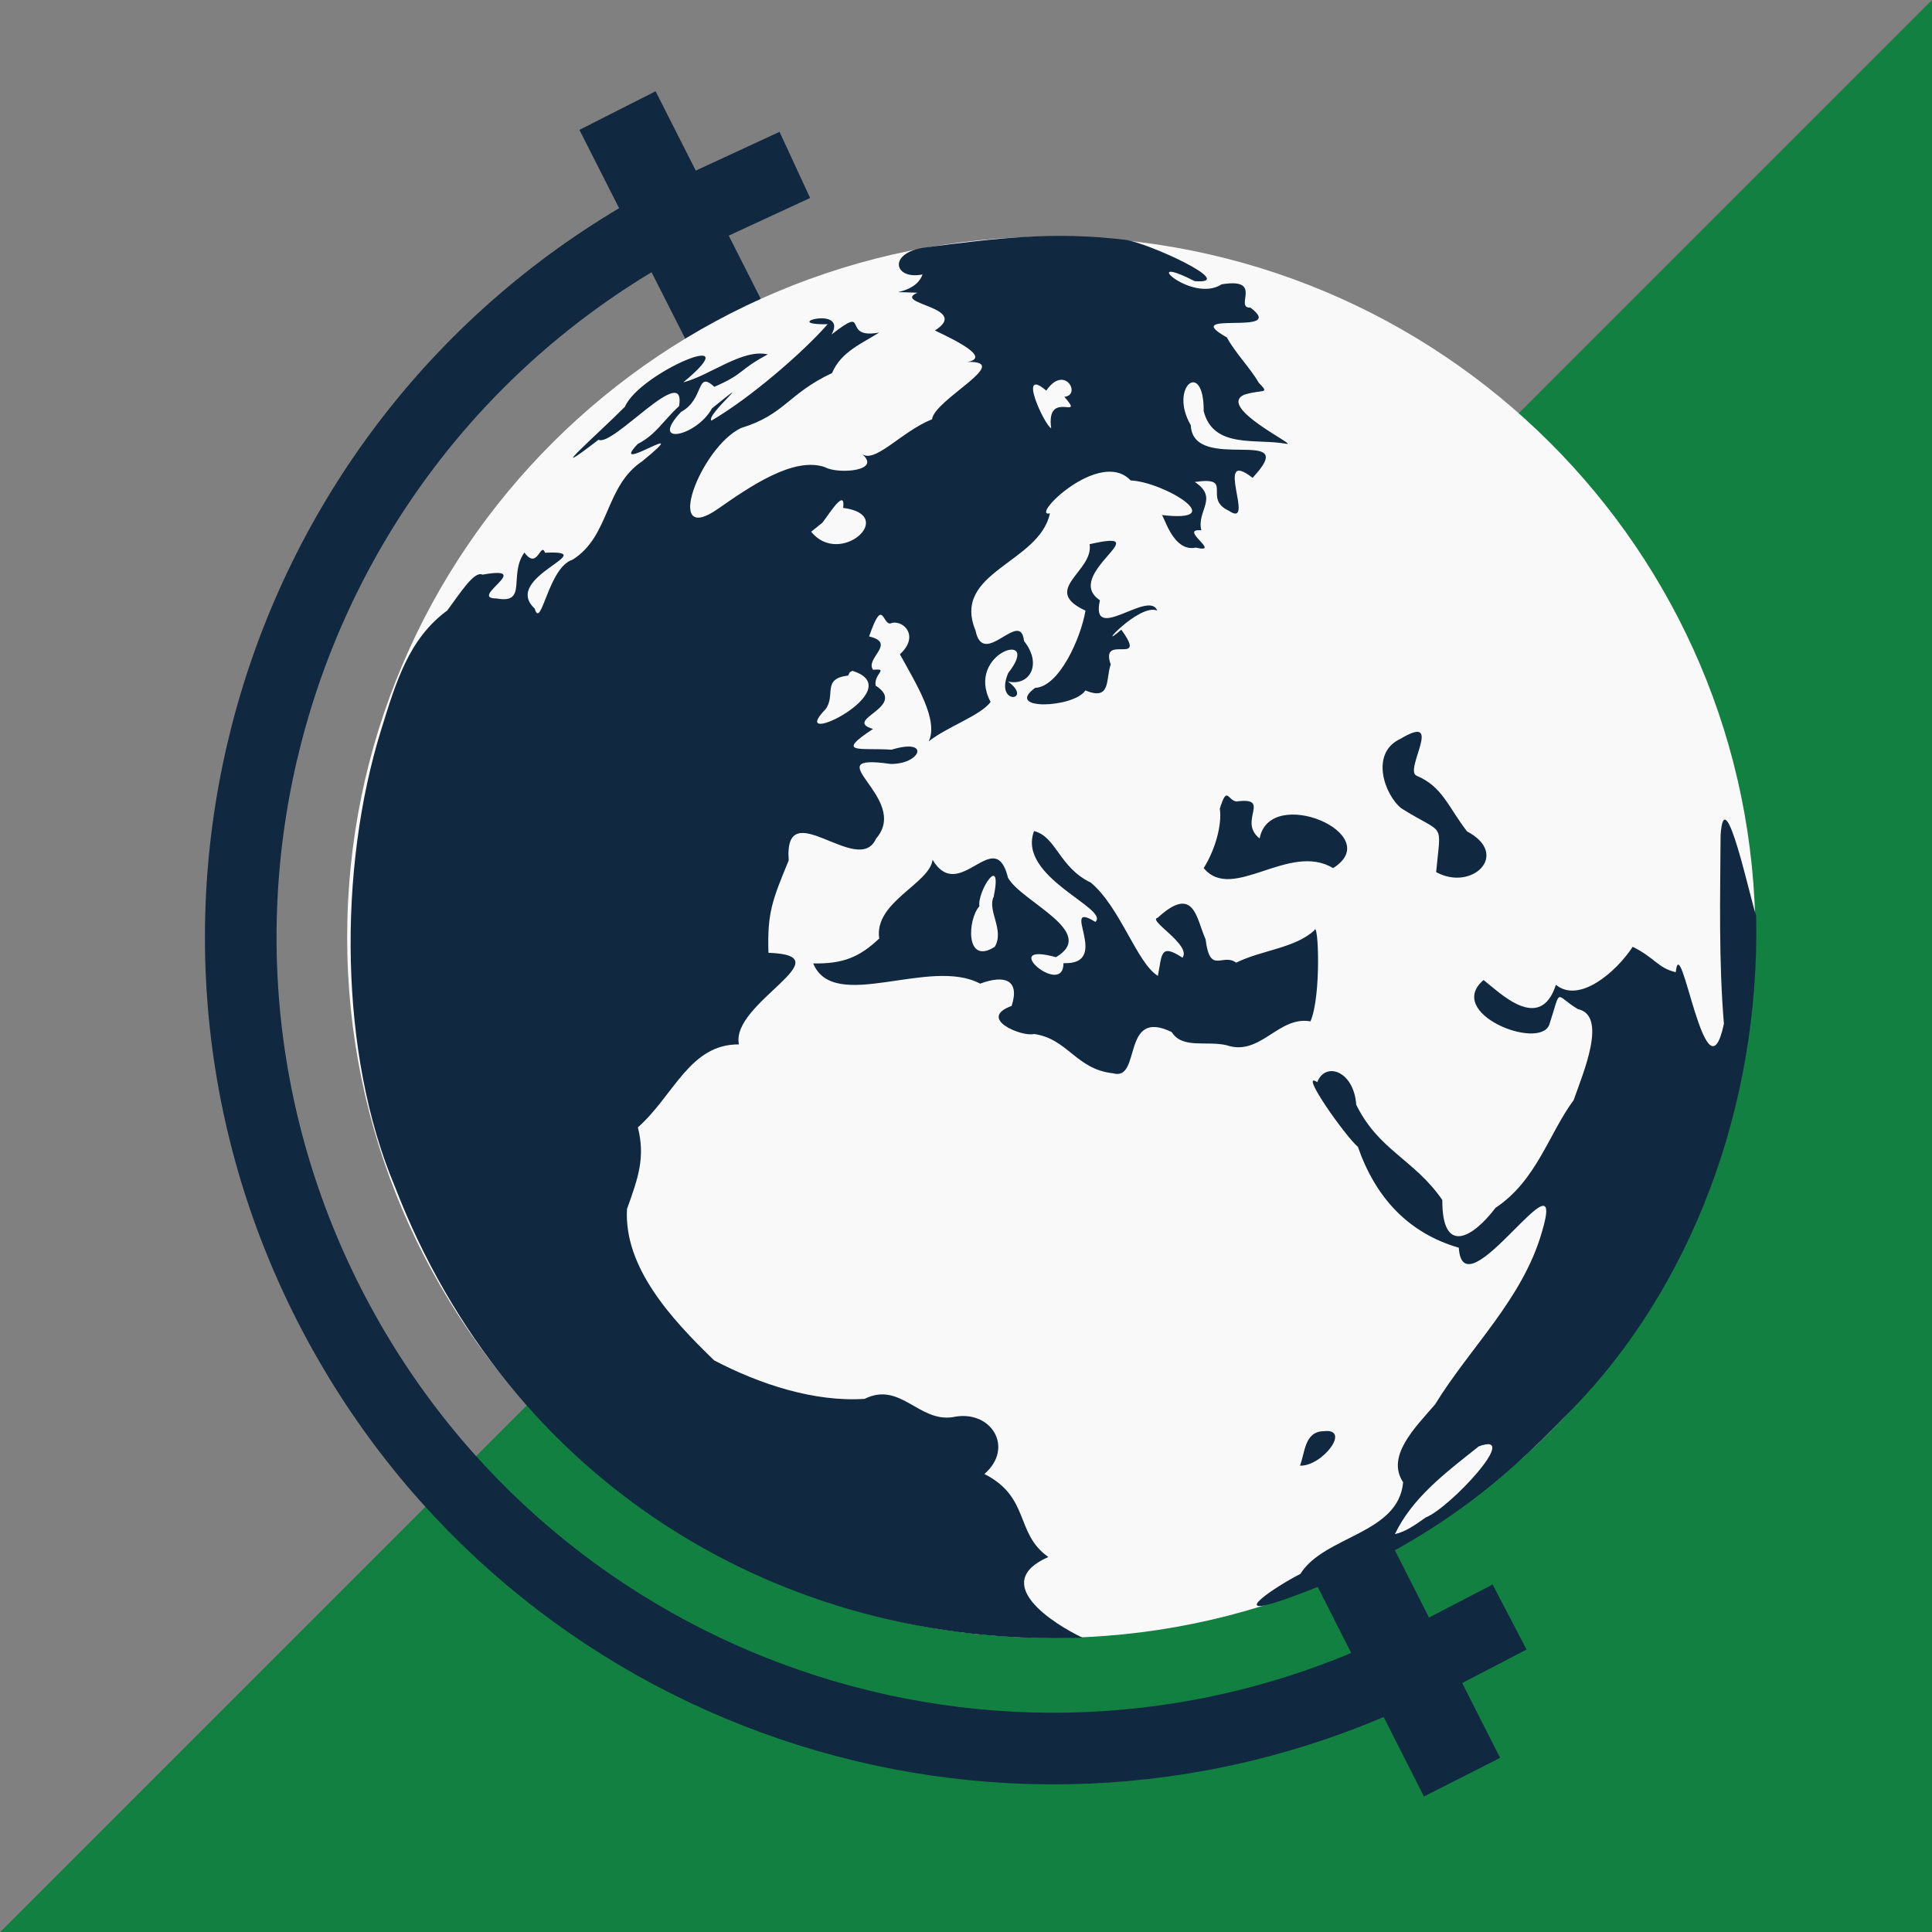 <?xml version="1.0" encoding="UTF-8"?>
<!-- Created with EazyDraw for Mac ( http://www.eazydraw.com/ ) -->

<svg
    version="1.1"
    xmlns:dc="http://purl.org/dc/elements/1.1/"
    xmlns:cc="http://creativecommons.org/ns#"
    xmlns:rdf="http://www.w3.org/1999/02/22-rdf-syntax-ns#"
    xmlns:svg="http://www.w3.org/2000/svg"
    xmlns:xlink="http://www.w3.org/1999/xlink"
    xmlns="http://www.w3.org/2000/svg"
    width="674.55"
    height="674.636"
    viewBox="0, 0, 674.55, 674.636"
    preserveAspectRatio="none"
    id="svg2">
   <rect x="0" y="0" width="674.55" height="674.636" fill="#808080" stroke="none"/>
   <defs
       id="defs_2F7C4A33"/>
   <g
       id="layer_Paper"
       style="fill:#000000;fill-opacity:1;stroke:#000000;stroke-opacity:1;fill-rule:nonzero;stroke-linecap:square;stroke-linejoin:miter;stroke-width:25;stroke-miterlimit:10">
      <polygon
          style="fill:#118040;stroke:none"
          id="60B22D72"
          points="674.55,674.636 0,674.636 674.55,0"/>
      <rect
          style="fill:#102840;stroke:none"
          id="4767E042"
          x="-189.776"
          y="-784.23"
          width="29.814"
          height="652.338"
          transform="matrix(-0.892,0.452,-0.452,-0.892,0,0)"/>
      <path
          style="fill:none;stroke:#102840"
          id="8CB020D1"
          d="M229.453,79.452 C92.741,155.732 43.751,328.397 120.032,465.109 C193.185,596.216 355.876,647.547 491.024,582.161"/>
      <rect
          style="fill:#102840;stroke:none"
          id="D1A36C32"
          x="-181.4"
          y="193.035"
          width="25.422"
          height="34.565"
          transform="matrix(-0.42,-0.908,0.908,-0.42,0,0)"/>
      <rect
          style="fill:#102840;stroke:none"
          id="AD495A42"
          x="-756.925"
          y="178.424"
          width="25.617"
          height="28.205"
          transform="matrix(-0.462,-0.887,0.887,-0.462,0,0)"/>
      <path
          style="fill:#F9F9F9;stroke:none"
          id="8467E4B1"
          d="M612.905,327.252 C612.905,462.356 502.835,571.88 367.057,571.88 C231.278,571.88 121.208,462.356 121.208,327.252 C121.208,192.148 231.278,82.624 367.057,82.624
C502.835,82.624 612.905,192.148 612.905,327.252 z"/>
      <path
          style="fill:#102840;stroke:none"
          id="6767E4B1"
          d="M297.615,234.212 C318.475,240.758 273.878,262.432 288.193,247.661 C291.965,242.82 286.789,236.908 296.113,235.882 L296.716,234.703
L297.615,234.212 z M258.726,149.435 C273.936,144.846 275.184,137.42 290.501,130.259 C293.666,122.772 300.873,120.003 306.977,116.103
C293.186,118.676 304.224,105.965 290.312,116.794 C296.261,106.467 271.459,113.479 288.972,113.204 C280.325,123.053 262.057,138.891 248.402,146.855
C246.029,145.181 265.816,128.674 248.616,142.537 C243.2,152.452 226.34,155.93 237.812,143.795 C246.05,139.388 242.934,129.124 249.414,135.05
C260.11,130.414 257.673,129.274 268.067,123.738 C259.3,121.633 247.714,131.197 238.561,133.494 C262.745,113.498 223.279,130.114 218.204,141.997
C209.304,151.015 188.13,169.533 208.994,153.525 C213.937,156.205 239.694,125.909 237.104,141.778 C231.377,147.043 229.241,151.571 222.6,155.058
C211.882,166.565 243.923,144.917 224.207,161.066 C211.099,169.836 213.012,187.165 199.943,195.394 C191.36,198.061 188.967,220.293 186.676,212.464
C174.847,201.511 210.873,192.05 190.308,192.985 C188.745,188.901 187.677,199.291 183.106,192.911 C177.453,200.659 184.397,210.989 173.395,208.948
C163.1,209.03 187.121,197.31 168.476,200.638 C165.556,199.239 160.855,206.847 156.167,213.139 C142.719,223.027 138.292,238.05 133.075,254.82
C117.923,303.537 118.436,368.205 137.792,414.063 C177.46,517.319 272.425,575.574 377.956,571.796 C367.887,567.009 345.275,552.734 366.028,543.621
C354.29,535.353 359.79,522.838 343.702,514.637 C354.343,505.422 346.022,491.89 332.627,494.796 C320.714,496.599 314.335,482.222 301.886,488.404
C284.361,489.571 265.278,483.321 249.354,474.973 C234.32,460.473 217.791,442.429 218.91,422.125 C222.865,411.156 225.338,404.1 222.711,393.63
C235.347,382.386 240.813,364.53 258,364.646 C254.872,350.259 295.465,333.568 268.307,332.672 C267.841,318.606 269.678,314.269 275.374,300.395
C273.624,276.507 299.696,306.623 305.861,292.816 C318.293,278.607 283.592,262.834 310.949,266.73 C321.477,266.868 325.065,257.531 311.293,261.754
C300.654,260.995 291.191,263.477 304.812,254.508 C293.817,251.303 317.323,246.808 305.709,239.367 C305.081,235.099 310.538,233.35 304.824,233.857
C301.907,229.844 313.253,224.53 303.44,222.209 C308.643,207.223 308.008,219.493 311.465,217.46 C315.673,216.624 321.024,222.19 314.202,228.441
C320.086,239.168 327.766,251.388 324.257,258.855 C330.484,253.85 342.451,249.791 345.862,245.088 C336.726,227.865 364.269,219.457 352.014,234.986
C347.074,246.538 361.063,244.724 351.948,237.95 C359.368,239.666 364.072,232.009 357.524,223.793 C356.332,212.294 343.329,233.695 340.608,220.151
C332.124,199.64 362.876,196.689 366.582,179.23 C359.219,180.857 384.018,156.297 394.749,167.738 C406.598,168.31 429.942,182.725 405.505,179.807
C406.222,178.996 409.214,192.961 417.512,191.191 C426.891,193.419 411.135,184.403 419.448,185.164 C417.686,178.339 425.646,173.857 417.16,168.281
C431.206,166.199 419.714,174.031 429.042,178.325 C438.71,184.911 423.349,155.875 437.325,166.833 C454.991,148.009 416.458,165.617 415.763,148.465
C407.944,135.103 420.378,125.164 420.266,143.537 C423.633,156.854 438.782,153.005 449.12,154.951 C453.741,155.883 424.917,142.345 434.296,137.849
C440.974,135.726 443.566,137.859 439.467,133.603 C436.685,128.702 431.035,122.897 428.372,117.814 C410.811,107.956 450.087,117.629 436.606,107.415
C430.7,107.6 441.395,96.844 426.531,99.27 C415.99,106.166 396.725,87.73 417.087,98.151 C432.872,99.443 400.693,84.677 392.869,83.73
C367.713,80.687 347.767,83.205 323.229,86.375 C309.757,88.116 312.029,97.871 322.097,95.822 C319.376,103.654 305.706,101.532 320.336,102.203
C311.149,106.114 339.224,107.262 326.418,115.386 C333.976,118.971 345.913,124.857 337.786,126.368 C354.017,125.979 326.188,139.555 325.421,146.386
C314.413,150.79 304.974,162.636 300.507,158.15 C308.712,164.497 292.562,165.643 288.123,163.152 C277.125,159.168 261.449,170.158 250.633,177.688
C231.392,191.105 244.458,156.291 258.722,149.441 z M487.018,535.64 C493.14,522.915 504.512,514.338 516.318,504.996 C531.414,499.413 506.239,526.495 497.806,529.806
C494.444,532.137 491.112,534.712 487.018,535.64 z M489.899,517.525 C488.267,535.685 462.319,536.17 454.014,549.533 C445.615,553.761 427.653,565.7 448.463,558.454
C503.556,539.098 531.943,509.547 549.438,491.487 C589.436,450.205 614.6,387.707 613.152,319.67 C611.25,314.693 602.022,270.986 600.736,291.726
C600.586,313.649 600.082,335.661 601.899,357.468 C595.674,386.63 586.789,323.393 585.078,339.446 C578.7,337.896 577.978,334.504 570.052,330.57
C564.261,339.418 551.345,350.497 543.247,343.833 C537.665,361.005 523.358,346.29 517.982,342.172 C504.392,353.764 537.277,366.835 540.905,357.832
C545.283,344.433 542.579,347.3 550.887,352.316 C561.445,354.567 552.644,374.863 549.442,384.091 C540.815,395.723 536.487,412.213 522.163,421.702
C514.014,432.427 503.474,438.241 503.579,418.979 C493.891,404.871 481.375,401.703 473.529,385.722 C472.684,373.802 462.706,370.565 459.919,377.825
C453.166,373.362 470.053,397.132 474.092,400.393 C480.304,418.179 491.671,430.482 509.34,435.644 C510.785,459.528 547.779,398.881 538.328,430.223
C531.599,453.586 513.4,470.252 501.033,490.374 C493.819,498.678 483.908,508.506 489.894,517.522 z M453.889,511.729 C461.682,512.003 471.961,498.55 462.14,499.693
C455.464,499.848 455.668,507.078 453.889,511.729 z M365.308,136.387 C371.677,126.991 377.72,137.996 371.614,138.542 C379.207,147.267 365.119,135.618 367.012,149.513
C364.792,148.686 355.008,127.605 365.308,136.387 z M380.432,190.007 C381.951,199.551 363.146,205.897 378.991,213.195 C377.34,222.978 369.7,239.856 361.436,240.16
C350.35,248.174 375.002,247.215 378.957,241.048 C388.073,244.878 385.991,236.962 387.806,231.999 C383.856,220.848 401.132,233.033 391.484,219.848
C381.656,228.385 397.746,210.412 404.048,213.194 C401.167,205.675 380.527,225.157 384.032,209.571 C370.63,200.657 405.308,184.291 380.431,190.007
z M425.88,282.35 C426.736,287.673 424.416,296.462 420.268,303.089 C430.29,315.26 450.111,293.821 465.448,303.104 C484.223,291.258 443.29,273.889 439.801,292.742
C431.984,286.709 444.322,278.156 431.638,279.839 C428.514,279.297 428.478,274.145 425.879,282.351 z M501.421,304.494 C513.954,311.37 527.446,298.336 512.211,290.275
C505.592,281.702 503.63,274.625 494.605,270.844 C490.041,268.963 504.505,248.613 488.968,257.962 C478.157,262.932 483.464,277.692 489.354,282.283
C504.678,291.84 503.11,286.397 501.421,304.494 z M347.306,330.579 C337.026,337.145 337.747,321.105 341.946,316.412 C341.179,311.124 350.158,297.387 346.946,313.073
C344.604,317.896 350.828,324.784 347.306,330.579 z M283.93,336.376 C291.141,353.869 324.587,333.986 342.206,343.442 C350.689,340.259 356.187,342.05 353.205,351.215
C340.993,355.659 356.94,362.133 360.99,361.011 C372.801,362.625 375.719,373.385 388.595,374.727 C398.676,377.752 391.322,351.707 409.084,360.329
C412.844,366.317 421.234,363.291 428.241,364.932 C440.075,368.963 446.281,354.609 457.544,356.604 C461.417,347.687 460.3,320.824 458.868,324.852
C452.019,331.109 440.787,331.617 431.586,336.114 C426.894,332.547 422.45,340.54 420.926,327.934 C417.716,320.984 417.09,308.578 404.201,320.435
C400.423,321.256 416.112,329.882 412.865,334.38 C404.955,329.176 405.735,333.355 404.275,340.724 C396.958,336.279 391.209,316.87 380.871,308.165
C369.749,302.861 368.856,292.118 361.032,290.16 C354.96,306.274 387.633,317.206 382.438,321.88 C369.414,313.858 388.534,336.947 371.308,336.281
C371.422,348.587 347.861,328.432 368.689,334.202 C383.502,325.406 356.8,314.996 351.955,306.5 C347.314,287.581 335.038,315.923 325.599,300.185
C324.613,308.541 305.064,314.949 306.977,327.681 C300.002,334.27 294.239,336.561 283.931,336.377 z M286.811,182.757 C287.377,182.913 295.444,168.996 294.373,177.323
C313.599,179.789 293.343,198.179 283.211,185.656 L286.811,182.757 z"/>
   </g>
</svg>
